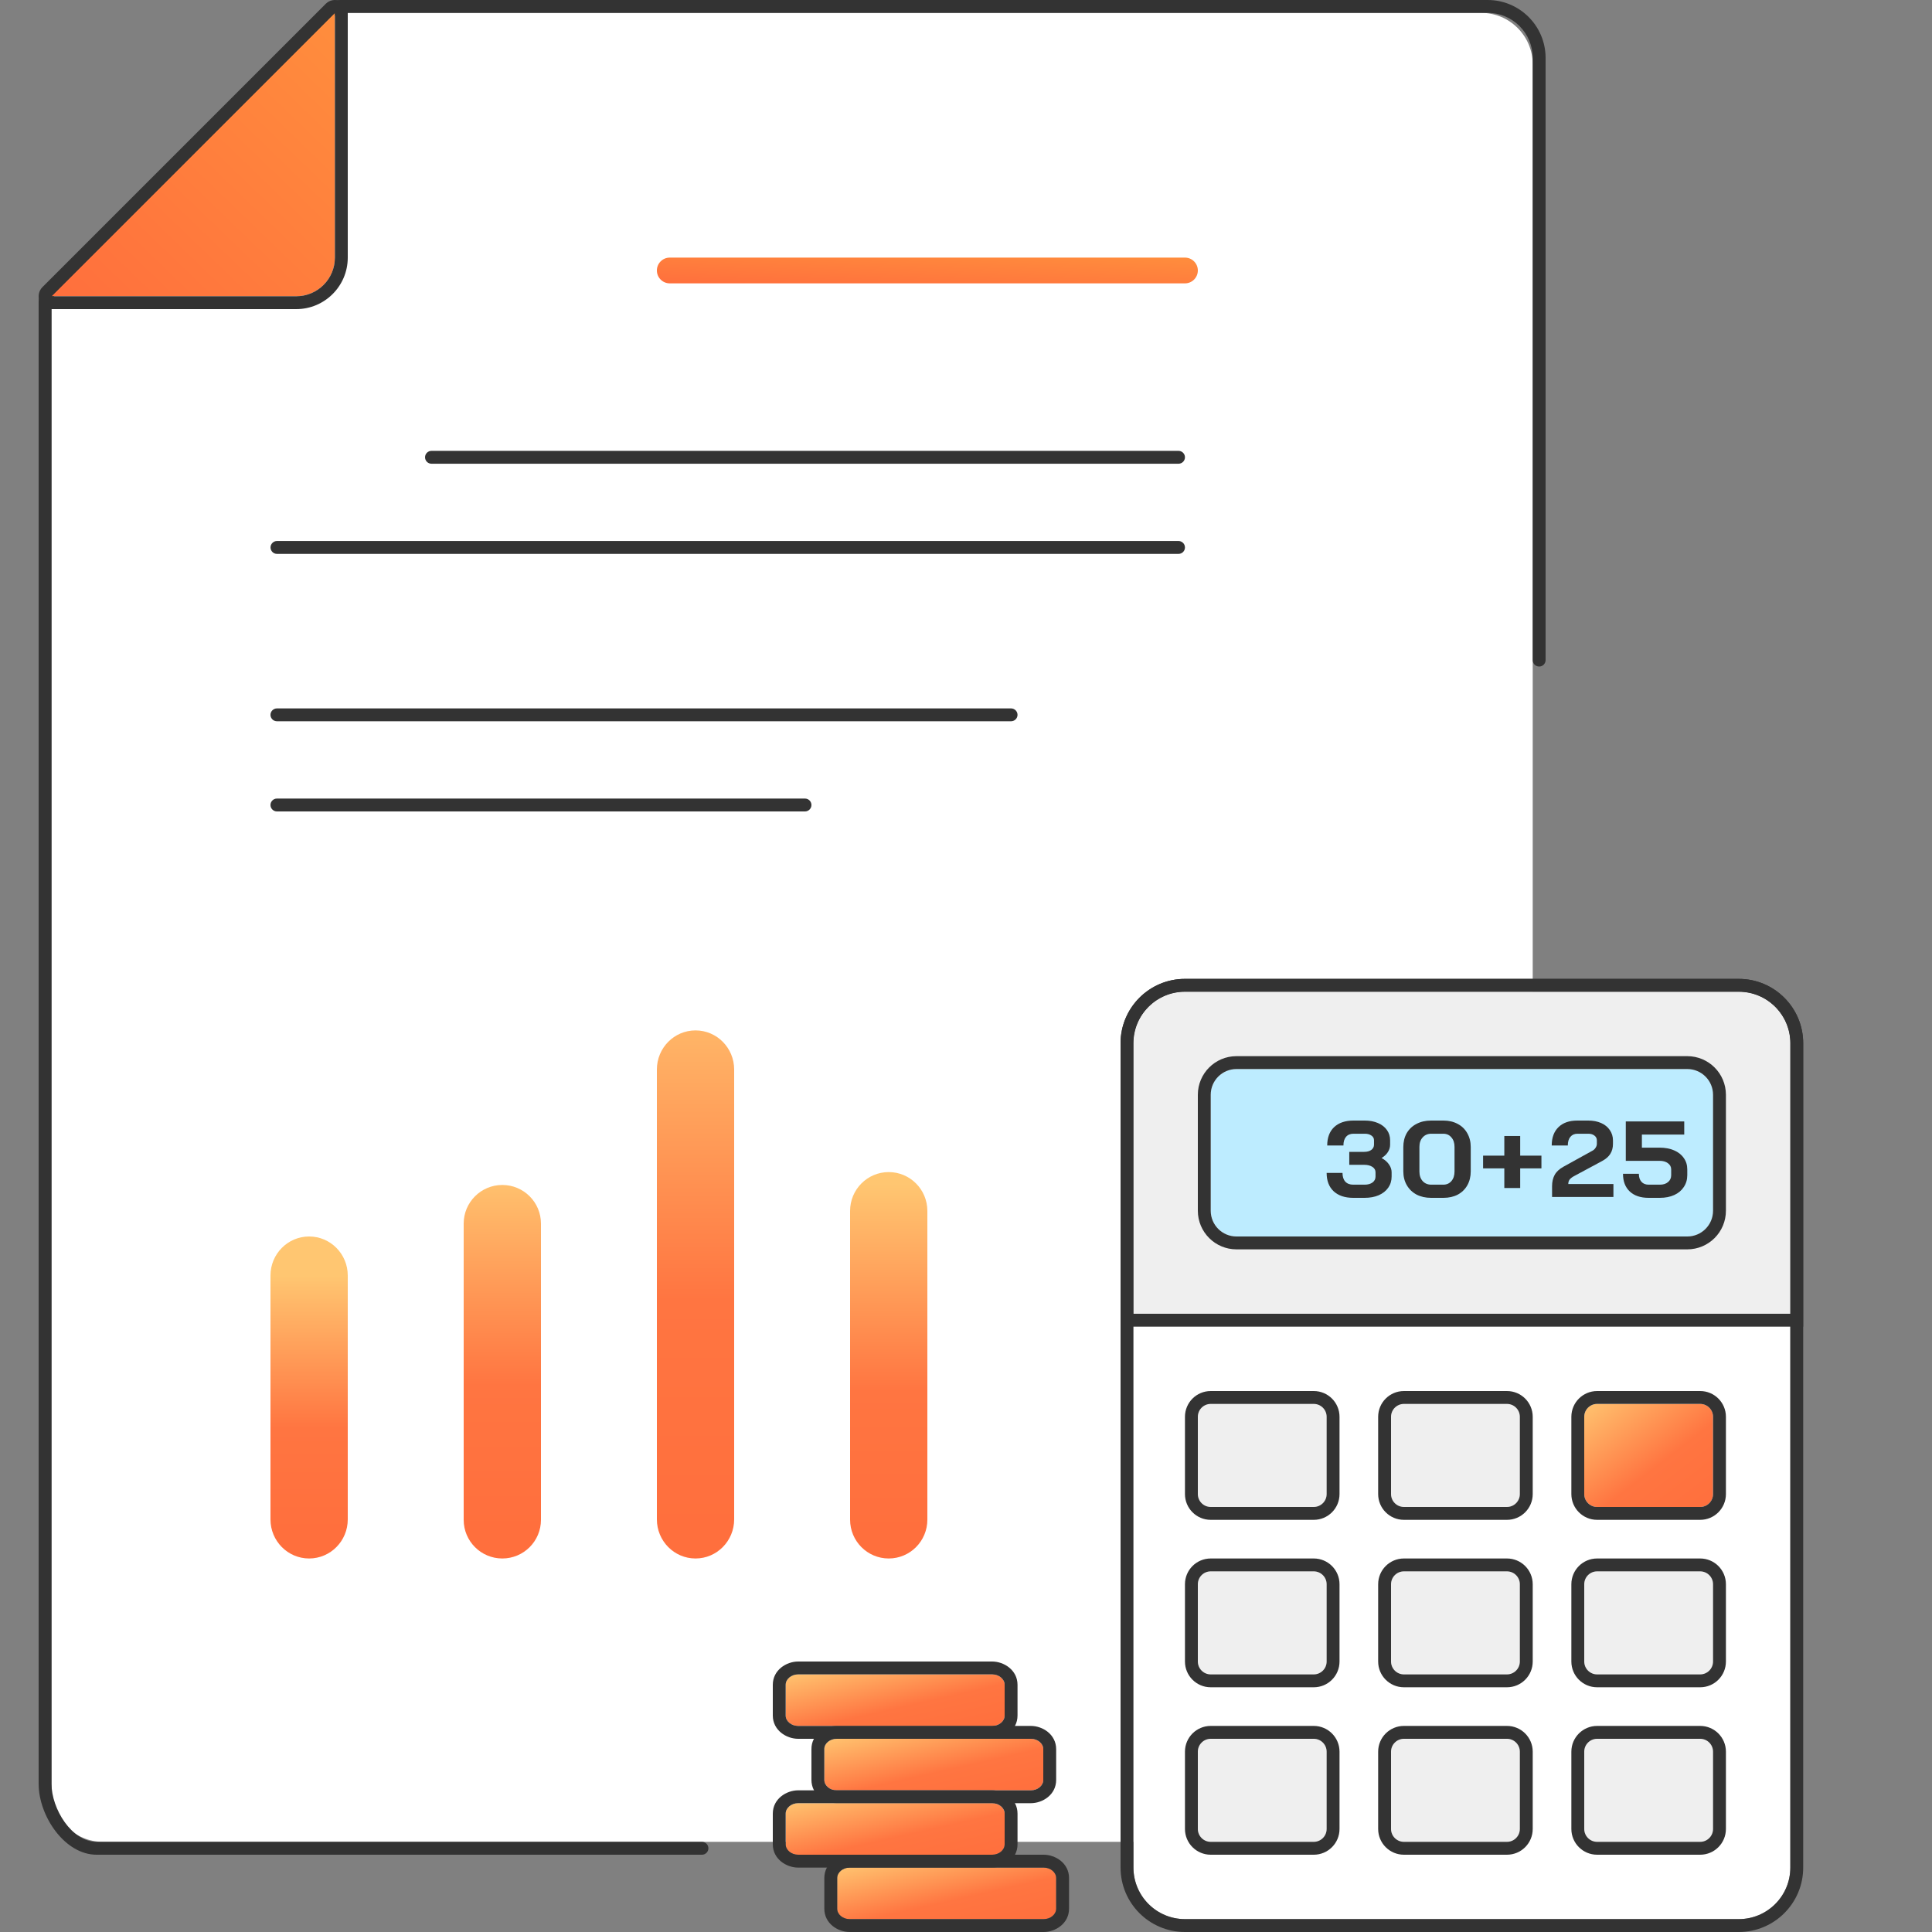 <svg width="150" height="150" viewBox="0 0 150 150" fill="none" xmlns="http://www.w3.org/2000/svg">
<rect x="0" y="0" width="150" height="150" fill="#808080" stroke="none"/>
<g clip-path="url(#clip0_125_9518)">
<path fill-rule="evenodd" clip-rule="evenodd" d="M119 5C119 2.791 117.209 1 115 1H25.859C25.591 1 25.335 1.107 25.147 1.298L4.288 22.431C4.104 22.618 4 22.87 4 23.133V139C4 141.209 5.791 143 8 143H115C117.209 143 119 141.209 119 139V5Z" fill="white"/>
<path fill-rule="evenodd" clip-rule="evenodd" d="M24 96C25.657 96 27 97.357 27 99.031V117.969C27 119.643 25.657 121 24 121C22.343 121 21 119.643 21 117.969V99.031C21 97.357 22.343 96 24 96Z" fill="url(#paint0_linear_125_9518)"/>
<path fill-rule="evenodd" clip-rule="evenodd" d="M69 91C67.343 91 66 92.35 66 94.015V117.985C66 119.65 67.343 121 69 121C70.657 121 72 119.65 72 117.985V94.015C72 92.35 70.657 91 69 91Z" fill="url(#paint1_linear_125_9518)"/>
<path fill-rule="evenodd" clip-rule="evenodd" d="M54 80C52.343 80 51 81.36 51 83.037V117.963C51 119.64 52.343 121 54 121C55.657 121 57 119.64 57 117.963V83.037C57 81.36 55.657 80 54 80Z" fill="url(#paint2_linear_125_9518)"/>
<path fill-rule="evenodd" clip-rule="evenodd" d="M39 92C40.657 92 42 93.343 42 95V118C42 119.657 40.657 121 39 121C37.343 121 36 119.657 36 118V95C36 93.343 37.343 92 39 92Z" fill="url(#paint3_linear_125_9518)"/>
<path fill-rule="evenodd" clip-rule="evenodd" d="M120 4.5C120 2.015 117.985 0 115.5 0L26.414 0C26.016 0 25.635 0.158 25.354 0.439L3.439 22.354C3.158 22.635 3 23.016 3 23.414L3 138.5C3 140.985 5.015 144 7.5 144H54.5C54.776 144 55 143.776 55 143.5C55 143.224 54.776 143 54.5 143H7.5C5.567 143 4 140.433 4 138.5L4 23.414C4 23.282 4.053 23.154 4.146 23.061L26.061 1.146C26.154 1.053 26.282 1 26.414 1L115.5 1C117.433 1 119 2.567 119 4.5V51.25C119 51.526 119.224 51.75 119.5 51.75C119.776 51.75 120 51.526 120 51.25V4.5Z" fill="#333333"/>
<path fill-rule="evenodd" clip-rule="evenodd" d="M26 1L4 23H23C24.657 23 26 21.657 26 20V1Z" fill="url(#paint4_linear_125_9518)"/>
<path fill-rule="evenodd" clip-rule="evenodd" d="M26.383 0.076C26.009 -0.079 25.579 0.007 25.293 0.293L3.293 22.293C3.007 22.579 2.921 23.009 3.076 23.383C3.231 23.756 3.596 24 4 24H23C25.209 24 27 22.209 27 20V1C27 0.596 26.756 0.231 26.383 0.076ZM26 1V20C26 21.657 24.657 23 23 23H4L26 1Z" fill="#333333"/>
<path fill-rule="evenodd" clip-rule="evenodd" d="M92 35.504C92 35.228 91.775 35.004 91.498 35.004H33.502C33.225 35.004 33 35.228 33 35.504C33 35.78 33.225 36.004 33.502 36.004H91.498C91.775 36.004 92 35.78 92 35.504Z" fill="#333333"/>
<path fill-rule="evenodd" clip-rule="evenodd" d="M92 42.504C92 42.228 91.776 42.004 91.5 42.004H21.504C21.228 42.004 21.004 42.228 21.004 42.504C21.004 42.78 21.228 43.004 21.504 43.004H91.5C91.776 43.004 92 42.78 92 42.504Z" fill="#333333"/>
<path fill-rule="evenodd" clip-rule="evenodd" d="M63 62.5C63 62.224 62.776 62 62.499 62H21.501C21.224 62 21 62.224 21 62.5C21 62.776 21.224 63 21.501 63H62.499C62.776 63 63 62.776 63 62.5Z" fill="#333333"/>
<path fill-rule="evenodd" clip-rule="evenodd" d="M79 55.5C79 55.224 78.773 55 78.494 55H21.506C21.227 55 21 55.224 21 55.5C21 55.776 21.227 56 21.506 56H78.494C78.773 56 79 55.776 79 55.5Z" fill="#333333"/>
<path fill-rule="evenodd" clip-rule="evenodd" d="M93 21C93 20.448 92.552 20 92 20H52C51.448 20 51 20.448 51 21C51 21.552 51.448 22 52 22H92C92.552 22 93 21.552 93 21Z" fill="url(#paint5_linear_125_9518)"/>
<path d="M88 81C88 78.791 89.791 77 92 77H135C137.209 77 139 78.791 139 81V145C139 147.209 137.209 149 135 149H92C89.791 149 88 147.209 88 145V81Z" fill="white"/>
<path fill-rule="evenodd" clip-rule="evenodd" d="M92 76H135C137.761 76 140 78.239 140 81V145C140 147.761 137.761 150 135 150H92C89.239 150 87 147.761 87 145V81C87 78.239 89.239 76 92 76ZM92 77C89.791 77 88 78.791 88 81V145C88 147.209 89.791 149 92 149H135C137.209 149 139 147.209 139 145V81C139 78.791 137.209 77 135 77H92Z" fill="#333333"/>
<path d="M88 81C88 78.791 89.791 77 92 77H135C137.209 77 139 78.791 139 81V102H88V81Z" fill="#EFEFEF"/>
<path fill-rule="evenodd" clip-rule="evenodd" d="M140 103H87V81C87 78.239 89.239 76 92 76H135C137.761 76 140 78.239 140 81V103ZM92 77C89.791 77 88 78.791 88 81V102H139V81C139 78.791 137.209 77 135 77H92Z" fill="#333333"/>
<path d="M94 85C94 83.895 94.895 83 96 83H131C132.105 83 133 83.895 133 85V94C133 95.105 132.105 96 131 96H96C94.895 96 94 95.105 94 94V85Z" fill="#BDECFF"/>
<path fill-rule="evenodd" clip-rule="evenodd" d="M96 82H131C132.657 82 134 83.343 134 85V94C134 95.657 132.657 97 131 97H96C94.343 97 93 95.657 93 94V85C93 83.343 94.343 82 96 82ZM96 83C94.895 83 94 83.895 94 85V94C94 95.105 94.895 96 96 96H131C132.105 96 133 95.105 133 94V85C133 83.895 132.105 83 131 83H96Z" fill="#333333"/>
<path d="M93 110C93 109.448 93.448 109 94 109H102C102.552 109 103 109.448 103 110V116C103 116.552 102.552 117 102 117H94C93.448 117 93 116.552 93 116V110Z" fill="#EFEFEF"/>
<path fill-rule="evenodd" clip-rule="evenodd" d="M94 108H102C103.105 108 104 108.895 104 110V116C104 117.105 103.105 118 102 118H94C92.895 118 92 117.105 92 116V110C92 108.895 92.895 108 94 108ZM94 109C93.448 109 93 109.448 93 110V116C93 116.552 93.448 117 94 117H102C102.552 117 103 116.552 103 116V110C103 109.448 102.552 109 102 109H94Z" fill="#333333"/>
<path d="M93 123C93 122.448 93.448 122 94 122H102C102.552 122 103 122.448 103 123V129C103 129.552 102.552 130 102 130H94C93.448 130 93 129.552 93 129V123Z" fill="#EFEFEF"/>
<path fill-rule="evenodd" clip-rule="evenodd" d="M94 121H102C103.105 121 104 121.895 104 123V129C104 130.105 103.105 131 102 131H94C92.895 131 92 130.105 92 129V123C92 121.895 92.895 121 94 121ZM94 122C93.448 122 93 122.448 93 123V129C93 129.552 93.448 130 94 130H102C102.552 130 103 129.552 103 129V123C103 122.448 102.552 122 102 122H94Z" fill="#333333"/>
<path d="M93 136C93 135.448 93.448 135 94 135H102C102.552 135 103 135.448 103 136V142C103 142.552 102.552 143 102 143H94C93.448 143 93 142.552 93 142V136Z" fill="#EFEFEF"/>
<path fill-rule="evenodd" clip-rule="evenodd" d="M94 134H102C103.105 134 104 134.895 104 136V142C104 143.105 103.105 144 102 144H94C92.895 144 92 143.105 92 142V136C92 134.895 92.895 134 94 134ZM94 135C93.448 135 93 135.448 93 136V142C93 142.552 93.448 143 94 143H102C102.552 143 103 142.552 103 142V136C103 135.448 102.552 135 102 135H94Z" fill="#333333"/>
<path d="M108 110C108 109.448 108.448 109 109 109H117C117.552 109 118 109.448 118 110V116C118 116.552 117.552 117 117 117H109C108.448 117 108 116.552 108 116V110Z" fill="#EFEFEF"/>
<path fill-rule="evenodd" clip-rule="evenodd" d="M109 108H117C118.105 108 119 108.895 119 110V116C119 117.105 118.105 118 117 118H109C107.895 118 107 117.105 107 116V110C107 108.895 107.895 108 109 108ZM109 109C108.448 109 108 109.448 108 110V116C108 116.552 108.448 117 109 117H117C117.552 117 118 116.552 118 116V110C118 109.448 117.552 109 117 109H109Z" fill="#333333"/>
<path d="M108 123C108 122.448 108.448 122 109 122H117C117.552 122 118 122.448 118 123V129C118 129.552 117.552 130 117 130H109C108.448 130 108 129.552 108 129V123Z" fill="#EFEFEF"/>
<path fill-rule="evenodd" clip-rule="evenodd" d="M109 121H117C118.105 121 119 121.895 119 123V129C119 130.105 118.105 131 117 131H109C107.895 131 107 130.105 107 129V123C107 121.895 107.895 121 109 121ZM109 122C108.448 122 108 122.448 108 123V129C108 129.552 108.448 130 109 130H117C117.552 130 118 129.552 118 129V123C118 122.448 117.552 122 117 122H109Z" fill="#333333"/>
<path d="M108 136C108 135.448 108.448 135 109 135H117C117.552 135 118 135.448 118 136V142C118 142.552 117.552 143 117 143H109C108.448 143 108 142.552 108 142V136Z" fill="#EFEFEF"/>
<path fill-rule="evenodd" clip-rule="evenodd" d="M109 134H117C118.105 134 119 134.895 119 136V142C119 143.105 118.105 144 117 144H109C107.895 144 107 143.105 107 142V136C107 134.895 107.895 134 109 134ZM109 135C108.448 135 108 135.448 108 136V142C108 142.552 108.448 143 109 143H117C117.552 143 118 142.552 118 142V136C118 135.448 117.552 135 117 135H109Z" fill="#333333"/>
<path d="M123 110C123 109.448 123.448 109 124 109H132C132.552 109 133 109.448 133 110V116C133 116.552 132.552 117 132 117H124C123.448 117 123 116.552 123 116V110Z" fill="url(#paint6_linear_125_9518)"/>
<path fill-rule="evenodd" clip-rule="evenodd" d="M124 108H132C133.105 108 134 108.895 134 110V116C134 117.105 133.105 118 132 118H124C122.895 118 122 117.105 122 116V110C122 108.895 122.895 108 124 108ZM124 109C123.448 109 123 109.448 123 110V116C123 116.552 123.448 117 124 117H132C132.552 117 133 116.552 133 116V110C133 109.448 132.552 109 132 109H124Z" fill="#333333"/>
<path d="M123 123C123 122.448 123.448 122 124 122H132C132.552 122 133 122.448 133 123V129C133 129.552 132.552 130 132 130H124C123.448 130 123 129.552 123 129V123Z" fill="#EFEFEF"/>
<path fill-rule="evenodd" clip-rule="evenodd" d="M124 121H132C133.105 121 134 121.895 134 123V129C134 130.105 133.105 131 132 131H124C122.895 131 122 130.105 122 129V123C122 121.895 122.895 121 124 121ZM124 122C123.448 122 123 122.448 123 123V129C123 129.552 123.448 130 124 130H132C132.552 130 133 129.552 133 129V123C133 122.448 132.552 122 132 122H124Z" fill="#333333"/>
<path d="M123 136C123 135.448 123.448 135 124 135H132C132.552 135 133 135.448 133 136V142C133 142.552 132.552 143 132 143H124C123.448 143 123 142.552 123 142V136Z" fill="#EFEFEF"/>
<path fill-rule="evenodd" clip-rule="evenodd" d="M124 134H132C133.105 134 134 134.895 134 136V142C134 143.105 133.105 144 132 144H124C122.895 144 122 143.105 122 142V136C122 134.895 122.895 134 124 134ZM124 135C123.448 135 123 135.448 123 136V142C123 142.552 123.448 143 124 143H132C132.552 143 133 142.552 133 142V136C133 135.448 132.552 135 132 135H124Z" fill="#333333"/>
<path d="M107.266 89.908C107.514 90.042 107.704 90.207 107.837 90.402C107.976 90.598 108.045 90.802 108.045 91.014V91.349C108.045 91.673 107.958 91.961 107.783 92.212C107.607 92.464 107.36 92.659 107.04 92.799C106.726 92.933 106.361 93 105.944 93H105.065C104.419 93 103.912 92.83 103.543 92.489C103.181 92.148 103 91.673 103 91.064H104.232C104.232 91.355 104.304 91.581 104.449 91.743C104.594 91.899 104.8 91.978 105.065 91.978H105.944C106.197 91.978 106.403 91.922 106.56 91.81C106.717 91.693 106.795 91.539 106.795 91.349V91.014C106.795 90.841 106.714 90.701 106.551 90.595C106.388 90.489 106.176 90.436 105.917 90.436H104.757V89.43H105.917C106.146 89.43 106.33 89.38 106.469 89.279C106.608 89.173 106.678 89.036 106.678 88.869V88.534C106.678 88.377 106.611 88.254 106.478 88.165C106.345 88.07 106.173 88.022 105.962 88.022H105.083C104.836 88.022 104.643 88.103 104.504 88.265C104.371 88.422 104.304 88.645 104.304 88.936H103.045C103.045 88.327 103.223 87.852 103.58 87.511C103.942 87.17 104.443 87 105.083 87H105.962C106.348 87 106.69 87.064 106.986 87.193C107.287 87.321 107.52 87.503 107.683 87.737C107.846 87.966 107.928 88.232 107.928 88.534V88.869C107.928 89.075 107.87 89.268 107.755 89.447C107.641 89.626 107.478 89.779 107.266 89.908Z" fill="#333333"/>
<path d="M111.109 93C110.686 93 110.311 92.916 109.985 92.749C109.659 92.575 109.406 92.332 109.225 92.02C109.043 91.707 108.953 91.346 108.953 90.939V89.061C108.953 88.654 109.04 88.293 109.215 87.98C109.397 87.668 109.65 87.427 109.976 87.26C110.302 87.087 110.68 87 111.109 87H112.069C112.485 87 112.854 87.087 113.174 87.26C113.494 87.427 113.741 87.668 113.917 87.98C114.098 88.293 114.188 88.654 114.188 89.061V90.939C114.188 91.346 114.101 91.707 113.926 92.02C113.751 92.332 113.503 92.575 113.183 92.749C112.863 92.916 112.491 93 112.069 93H111.109ZM112.051 91.978C112.316 91.978 112.528 91.885 112.685 91.701C112.848 91.511 112.929 91.263 112.929 90.955V89.045C112.929 88.737 112.848 88.492 112.685 88.307C112.528 88.117 112.316 88.022 112.051 88.022H111.127C110.849 88.022 110.626 88.117 110.456 88.307C110.287 88.492 110.203 88.737 110.203 89.045V90.955C110.203 91.263 110.287 91.511 110.456 91.701C110.626 91.885 110.849 91.978 111.127 91.978H112.051Z" fill="#333333"/>
<path d="M116.795 90.712H115.147V89.724H116.795V88.198H118.027V89.724H119.676V90.712H118.027V92.237H116.795V90.712Z" fill="#333333"/>
<path d="M120.502 92.095C120.502 91.76 120.568 91.469 120.701 91.224C120.834 90.978 121.06 90.765 121.38 90.587L123.627 89.346C123.735 89.29 123.82 89.212 123.88 89.112C123.947 89.011 123.98 88.911 123.98 88.81V88.542C123.98 88.385 123.917 88.26 123.79 88.165C123.669 88.07 123.509 88.022 123.31 88.022H122.476C122.241 88.022 122.057 88.103 121.924 88.265C121.791 88.422 121.725 88.645 121.725 88.936H120.475C120.475 88.327 120.65 87.852 121 87.511C121.35 87.17 121.836 87 122.458 87H123.31C123.69 87 124.025 87.064 124.315 87.193C124.605 87.321 124.828 87.503 124.985 87.737C125.148 87.972 125.23 88.24 125.23 88.542V88.81C125.23 89.112 125.161 89.371 125.022 89.589C124.889 89.802 124.677 89.986 124.388 90.142L122.205 91.316C122.06 91.394 121.948 91.48 121.869 91.575C121.797 91.67 121.761 91.788 121.761 91.927H125.266V92.933H120.502V92.095Z" fill="#333333"/>
<path d="M128.002 93C127.374 93 126.885 92.835 126.534 92.506C126.184 92.176 126.009 91.718 126.009 91.131H127.241C127.241 91.394 127.307 91.601 127.44 91.751C127.573 91.902 127.76 91.978 128.002 91.978H128.871C129.137 91.978 129.348 91.911 129.505 91.776C129.668 91.642 129.75 91.464 129.75 91.24V90.788C129.75 90.592 129.665 90.433 129.496 90.31C129.333 90.187 129.116 90.126 128.844 90.126H126.226V87.067H130.764V88.089H127.476V89.103H128.844C129.273 89.103 129.65 89.173 129.976 89.313C130.303 89.453 130.553 89.651 130.728 89.908C130.909 90.159 131 90.453 131 90.788V91.24C131 91.587 130.909 91.894 130.728 92.162C130.553 92.43 130.306 92.637 129.986 92.782C129.665 92.927 129.294 93 128.871 93H128.002Z" fill="#333333"/>
<path fill-rule="evenodd" clip-rule="evenodd" d="M64.968 135H80.032C80.571 135 81 135.367 81 135.81V138.19C81 138.641 80.561 139 80.032 139H64.968C64.429 139 64 138.633 64 138.19V135.81C63.99 135.367 64.429 135 64.968 135Z" fill="url(#paint7_linear_125_9518)"/>
<path fill-rule="evenodd" clip-rule="evenodd" d="M64.969 134H80.032C80.956 134 82 134.661 82 135.81V138.19C82 139.359 80.931 140 80.032 140H64.969C64.045 140 63 139.339 63 138.19V135.819C62.982 134.643 64.072 134 64.969 134ZM64 135.81V138.19C64 138.633 64.43 139 64.969 139H80.032C80.561 139 81 138.641 81 138.19V135.81C81 135.367 80.571 135 80.032 135H64.969C64.43 135 63.99 135.367 64 135.81Z" fill="#333333"/>
<path fill-rule="evenodd" clip-rule="evenodd" d="M61.968 140H77.032C77.561 140 78 140.367 78 140.81V143.19C78 143.641 77.561 144 77.032 144H61.968C61.439 144 61 143.633 61 143.19V140.81C61 140.367 61.439 140 61.968 140Z" fill="url(#paint8_linear_125_9518)"/>
<path fill-rule="evenodd" clip-rule="evenodd" d="M61.968 139H77.032C77.939 139 79 139.656 79 140.81V143.19C79 144.358 77.932 145 77.032 145H61.968C61.061 145 60 144.344 60 143.19V140.81C60 139.656 61.061 139 61.968 139ZM77.032 140H61.968C61.439 140 61 140.367 61 140.81V143.19C61 143.633 61.439 144 61.968 144H77.032C77.561 144 78 143.641 78 143.19V140.81C78 140.367 77.561 140 77.032 140Z" fill="#333333"/>
<path fill-rule="evenodd" clip-rule="evenodd" d="M61.968 130H77.032C77.561 130 78 130.367 78 130.81V133.19C78 133.641 77.561 134 77.032 134H61.968C61.439 134 61 133.633 61 133.19V130.81C61 130.367 61.439 130 61.968 130Z" fill="url(#paint9_linear_125_9518)"/>
<path fill-rule="evenodd" clip-rule="evenodd" d="M61.968 129H77.032C77.939 129 79 129.656 79 130.81V133.19C79 134.358 77.932 135 77.032 135H61.968C61.061 135 60 134.344 60 133.19V130.81C60 129.656 61.061 129 61.968 129ZM77.032 130H61.968C61.439 130 61 130.367 61 130.81V133.19C61 133.633 61.439 134 61.968 134H77.032C77.561 134 78 133.641 78 133.19V130.81C78 130.367 77.561 130 77.032 130Z" fill="#333333"/>
<path fill-rule="evenodd" clip-rule="evenodd" d="M65.968 145H81.032C81.561 145 82 145.367 82 145.81V148.19C82 148.633 81.561 149 81.032 149H65.968C65.429 149 65 148.633 65 148.19V145.81C65 145.367 65.439 145 65.968 145Z" fill="url(#paint10_linear_125_9518)"/>
<path fill-rule="evenodd" clip-rule="evenodd" d="M65.968 144H81.032C81.939 144 83 144.655 83 145.81V148.19C83 149.345 81.939 150 81.032 150H65.968C65.044 150 64 149.339 64 148.19V145.81C64 144.655 65.061 144 65.968 144ZM81.032 145H65.968C65.439 145 65 145.367 65 145.81V148.19C65 148.633 65.429 149 65.968 149H81.032C81.561 149 82 148.633 82 148.19V145.81C82 145.367 81.561 145 81.032 145Z" fill="#333333"/>
</g>
<defs>
<linearGradient id="paint0_linear_125_9518" x1="24" y1="99.031" x2="24" y2="119.021" gradientUnits="userSpaceOnUse">
<stop stop-color="#FFC671"/>
<stop offset="0.594" stop-color="#FF7541"/>
<stop offset="1" stop-color="#FF6F3D"/>
</linearGradient>
<linearGradient id="paint1_linear_125_9518" x1="69" y1="91.93" x2="69" y2="119.027" gradientUnits="userSpaceOnUse">
<stop stop-color="#FFC671"/>
<stop offset="0.594" stop-color="#FF7541"/>
<stop offset="1" stop-color="#FF6F3D"/>
</linearGradient>
<linearGradient id="paint2_linear_125_9518" x1="54" y1="74.413" x2="54" y2="119.03" gradientUnits="userSpaceOnUse">
<stop stop-color="#FFC671"/>
<stop offset="0.594" stop-color="#FF7541"/>
<stop offset="1" stop-color="#FF6F3D"/>
</linearGradient>
<linearGradient id="paint3_linear_125_9518" x1="39" y1="90.741" x2="39" y2="119.045" gradientUnits="userSpaceOnUse">
<stop stop-color="#FFC671"/>
<stop offset="0.594" stop-color="#FF7541"/>
<stop offset="1" stop-color="#FF6F3D"/>
</linearGradient>
<linearGradient id="paint4_linear_125_9518" x1="26" y1="0.141" x2="4" y2="23" gradientUnits="userSpaceOnUse">
<stop stop-color="#FF8E3D"/>
<stop offset="1" stop-color="#FF6F3D"/>
</linearGradient>
<linearGradient id="paint5_linear_125_9518" x1="93" y1="19.922" x2="92.817" y2="23.916" gradientUnits="userSpaceOnUse">
<stop stop-color="#FF8E3D"/>
<stop offset="1" stop-color="#FF6F3D"/>
</linearGradient>
<linearGradient id="paint6_linear_125_9518" x1="123" y1="108.687" x2="130.74" y2="118.74" gradientUnits="userSpaceOnUse">
<stop stop-color="#FFC671"/>
<stop offset="0.594" stop-color="#FF7541"/>
<stop offset="1" stop-color="#FF6F3D"/>
</linearGradient>
<linearGradient id="paint7_linear_125_9518" x1="64" y1="134.844" x2="65.725" y2="142.459" gradientUnits="userSpaceOnUse">
<stop stop-color="#FFC671"/>
<stop offset="0.594" stop-color="#FF7541"/>
<stop offset="1" stop-color="#FF6F3D"/>
</linearGradient>
<linearGradient id="paint8_linear_125_9518" x1="61" y1="139.844" x2="62.724" y2="147.459" gradientUnits="userSpaceOnUse">
<stop stop-color="#FFC671"/>
<stop offset="0.594" stop-color="#FF7541"/>
<stop offset="1" stop-color="#FF6F3D"/>
</linearGradient>
<linearGradient id="paint9_linear_125_9518" x1="61" y1="129.844" x2="62.724" y2="137.459" gradientUnits="userSpaceOnUse">
<stop stop-color="#FFC671"/>
<stop offset="0.594" stop-color="#FF7541"/>
<stop offset="1" stop-color="#FF6F3D"/>
</linearGradient>
<linearGradient id="paint10_linear_125_9518" x1="65" y1="144.844" x2="66.725" y2="152.459" gradientUnits="userSpaceOnUse">
<stop stop-color="#FFC671"/>
<stop offset="0.594" stop-color="#FF7541"/>
<stop offset="1" stop-color="#FF6F3D"/>
</linearGradient>
<clipPath id="clip0_125_9518">
<rect width="150" height="150" fill="white"/>
</clipPath>
</defs>
</svg>
